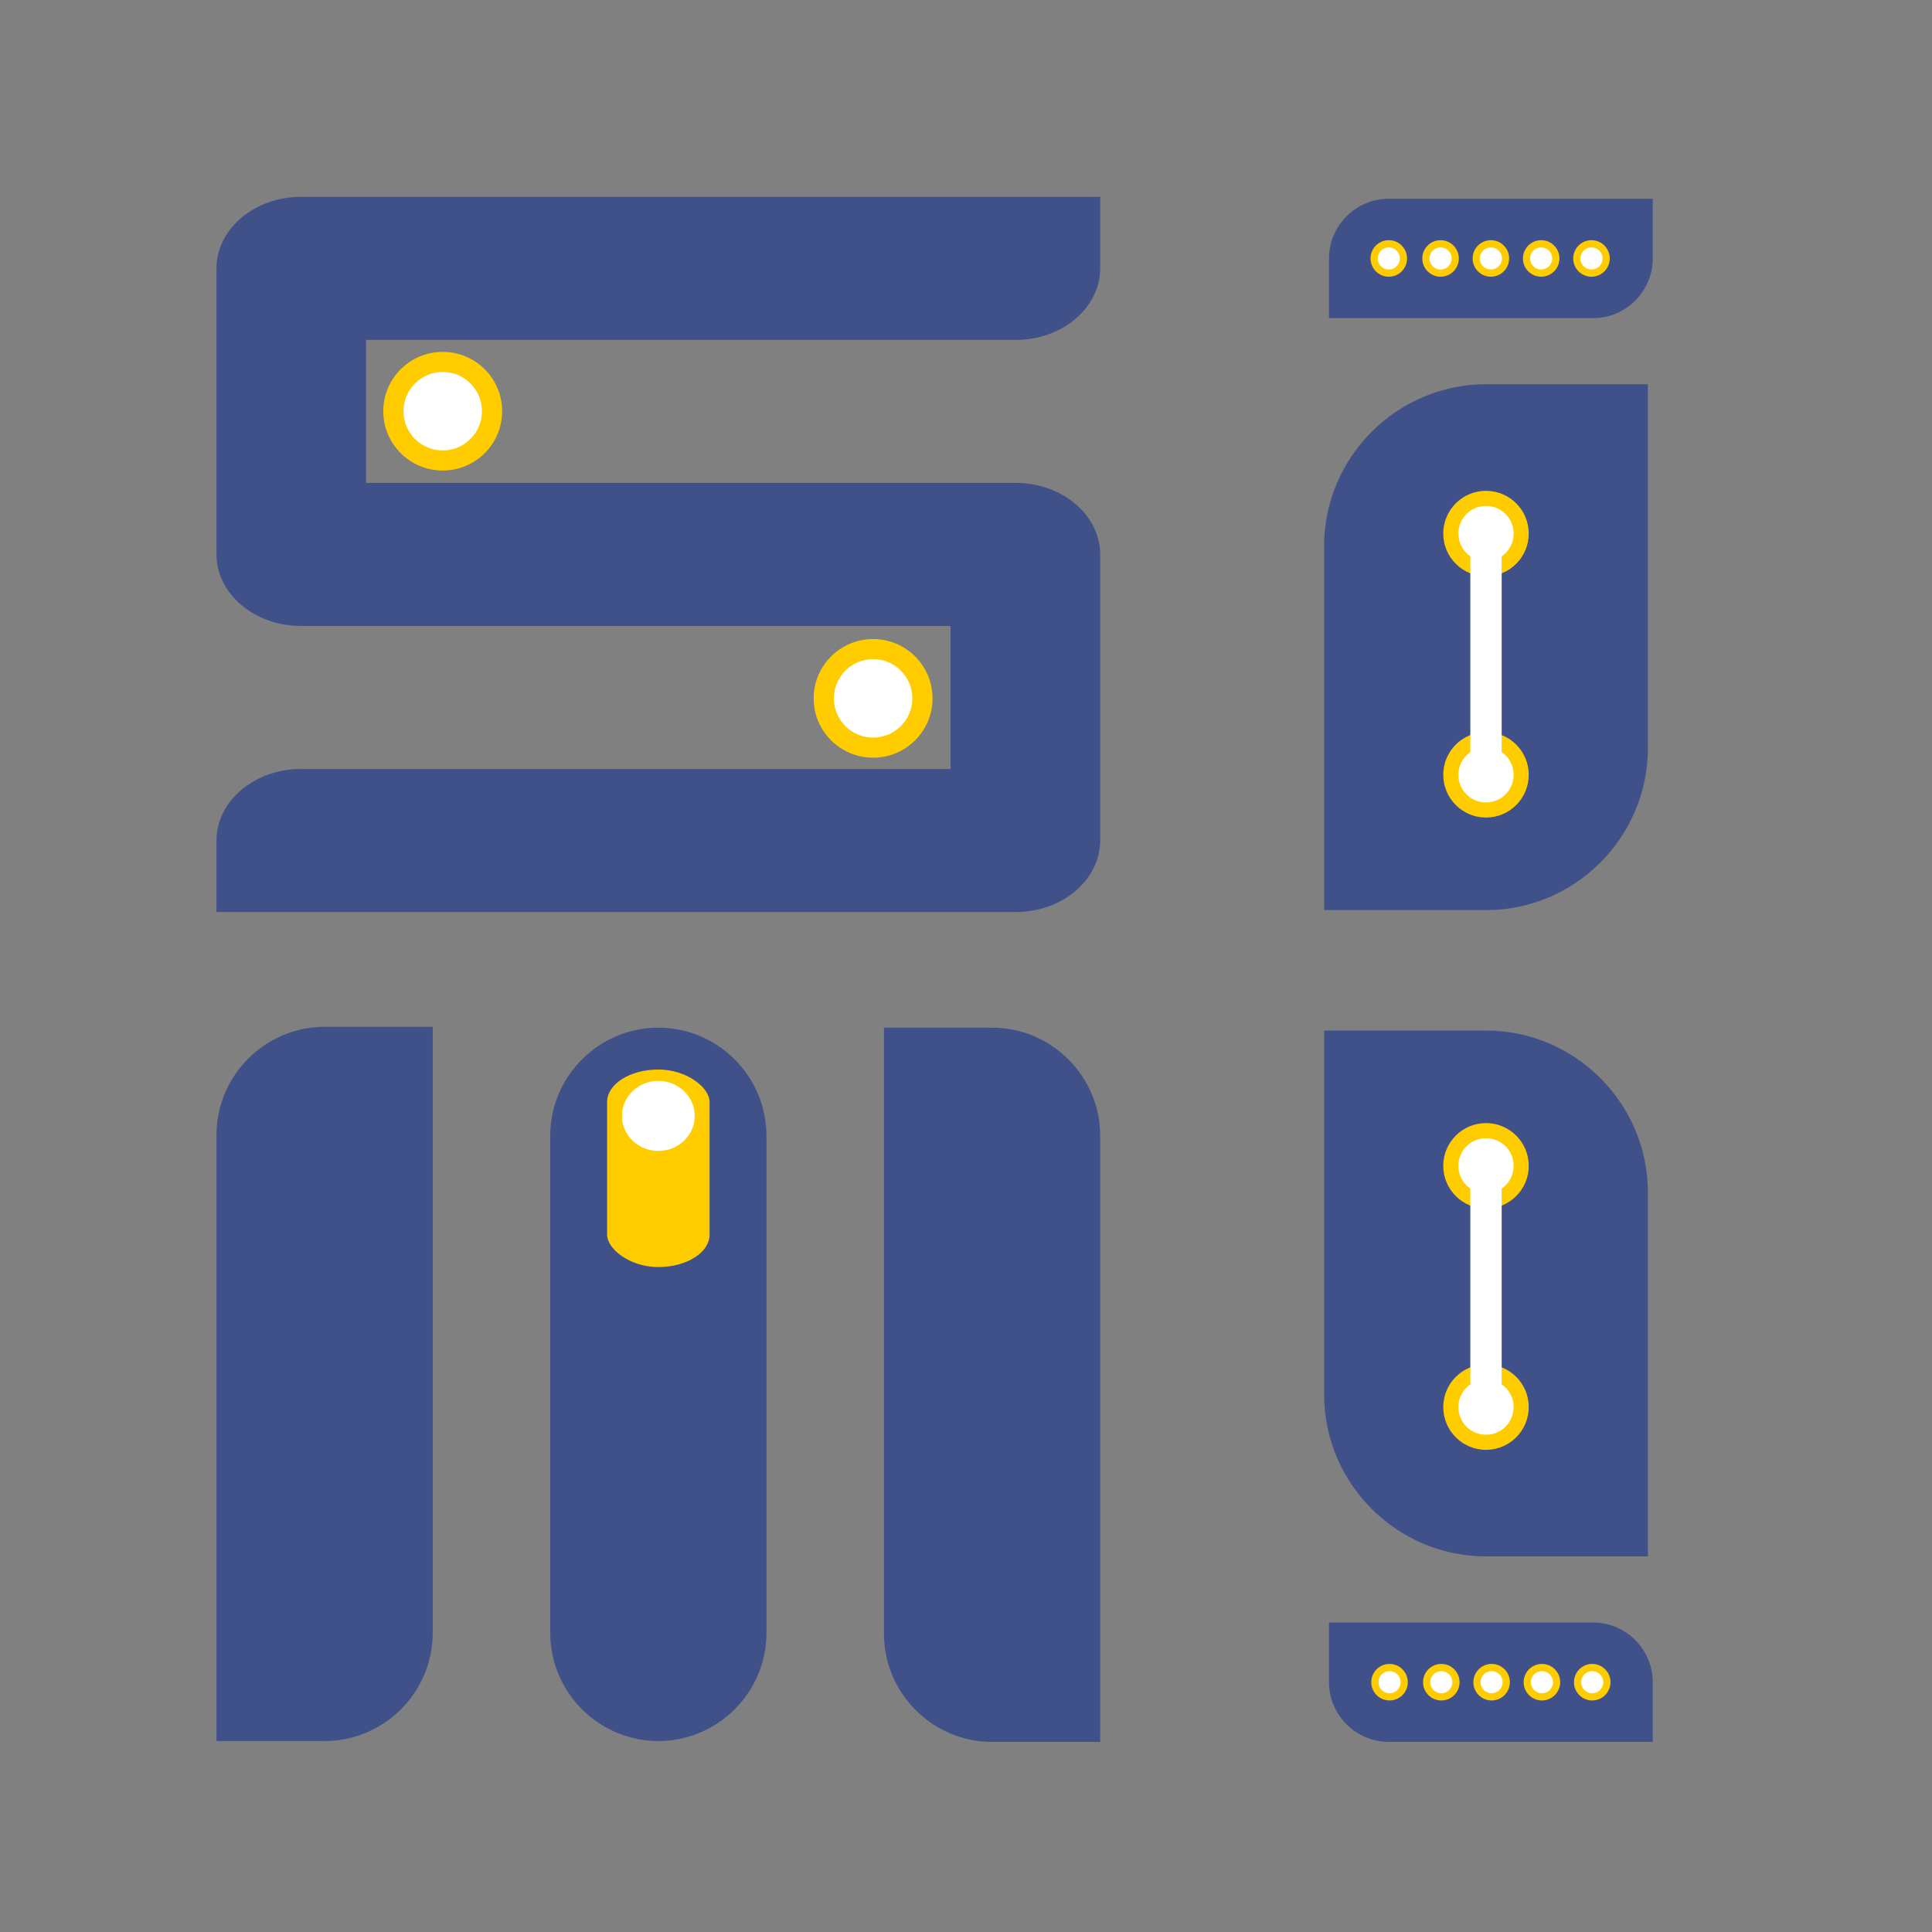 <?xml version="1.0" encoding="UTF-8"?>
<!DOCTYPE svg PUBLIC "-//W3C//DTD SVG 1.1//EN" "http://www.w3.org/Graphics/SVG/1.1/DTD/svg11.dtd">
<!-- Creator: CorelDRAW -->
<svg xmlns="http://www.w3.org/2000/svg" xml:space="preserve" width="1.968in" height="1.968in" version="1.1" style="shape-rendering:geometricPrecision; text-rendering:geometricPrecision; image-rendering:optimizeQuality; fill-rule:evenodd; clip-rule:evenodd"
viewBox="0 0 1968.5 1968.5"
 xmlns:xlink="http://www.w3.org/1999/xlink"
 xmlns:xodm="http://www.corel.com/coreldraw/odm/2003">
 <rect x="0" y="0" width="1968.5" height="1968.5" fill="#808080" stroke="none"/>
 <defs>
  <style type="text/css">
   <![CDATA[
    .fil3 {fill:none}
    .fil0 {fill:#405189}
    .fil4 {fill:#FFCC00}
    .fil1 {fill:#FFCC00}
    .fil2 {fill:white}
   ]]>
  </style>
   <clipPath id="id0">
    <path d="M670.78 1047.09l0 0c60.59,0 110.15,49.57 110.15,110.15l0 506.54c0,60.59 -49.57,110.15 -110.15,110.15l-0 0c-60.59,0 -110.15,-49.57 -110.15,-110.15l0 -506.54c0,-60.59 49.57,-110.15 110.15,-110.15z"/>
   </clipPath>
 </defs>
 <g id="Layer_x0020_1">
  <path class="fil0" d="M306.48 200.59l814.5 0 0 72.87c0,40.07 -38.66,72.86 -85.91,72.86l-662.06 0 0 145.73 662.06 0c47.25,0 85.91,32.79 85.91,72.86l0 72.87 0 145.73 0 72.87c0,40.07 -38.66,72.87 -85.91,72.87l-814.5 0 0 -72.87c0,-40.07 38.66,-72.87 85.91,-72.87l662.06 0 0 -145.73 -662.06 0c-47.25,0 -85.91,-32.79 -85.91,-72.87l0 -72.86 0 -145.73 0 -72.86c0,-40.08 38.66,-72.87 85.91,-72.87z"/>
  <path class="fil0" d="M330.73 1046.22l110.16 0 0 617.57c0,60.59 -49.57,110.15 -110.15,110.15l-110.16 0 0 -617.57c0,-60.59 49.57,-110.15 110.15,-110.15z"/>
  <path class="fil0" d="M900.67 1047.09l110.16 0c60.59,0 110.15,49.57 110.15,110.15l0 617.57 -110.16 0c-60.59,0 -110.15,-49.57 -110.15,-110.15l0 -617.57z"/>
  <path class="fil0" d="M670.78 1047.09l0 0c60.59,0 110.15,49.57 110.15,110.15l0 506.54c0,60.59 -49.57,110.15 -110.15,110.15l-0 0c-60.59,0 -110.15,-49.57 -110.15,-110.15l0 -506.54c0,-60.59 49.57,-110.15 110.15,-110.15z"/>
  <g style="clip-path:url(#id0)">
   <g id="_2874357164016">
    <rect class="fil1" x="618.59" y="1089.74" width="104.37" height="201.26" rx="52.19" ry="33.02"/>
    <ellipse class="fil2" cx="670.78" cy="1136.99" rx="37.09" ry="35.68"/>
   </g>
  </g>
  <path class="fil3" d="M670.78 1047.09l0 0c60.59,0 110.15,49.57 110.15,110.15l0 506.54c0,60.59 -49.57,110.15 -110.15,110.15l-0 0c-60.59,0 -110.15,-49.57 -110.15,-110.15l0 -506.54c0,-60.59 49.57,-110.15 110.15,-110.15z"/>
  <g id="_2874357163536">
   <ellipse class="fil4" cx="451.08" cy="418.98" rx="60.57" ry="60.44"/>
   <circle class="fil2" cx="451.08" cy="418.98" r="39.97"/>
  </g>
  <path class="fil0" d="M1349.12 927.32l0 -370.88c0,-90.72 74.22,-164.94 164.95,-164.94l164.94 0 0 370.88c0,90.72 -74.22,164.94 -164.95,164.94l-164.94 0z"/>
  <path class="fil0" d="M1414.92 202.52l269.07 0 0 60.82c0,33.45 -27.37,60.82 -60.82,60.82l-269.07 0 0 -60.82c0,-33.45 27.37,-60.82 60.82,-60.82z"/>
  <g id="_2874357161088">
   <circle class="fil4" cx="1514.07" cy="789.46" r="43.55"/>
   <circle class="fil4" cx="1514.07" cy="543.64" r="43.55"/>
   <path class="fil2" d="M1530.04 566.84c7.37,-5.08 12.19,-13.57 12.19,-23.2 0,-15.56 -12.6,-28.16 -28.16,-28.16 -15.56,0 -28.16,12.61 -28.16,28.16 0,9.63 4.83,18.12 12.2,23.2l0 199.42c-7.37,5.08 -12.2,13.57 -12.2,23.2 0,15.56 12.61,28.16 28.16,28.16 15.56,0 28.16,-12.6 28.16,-28.16 0,-9.62 -4.82,-18.11 -12.19,-23.19l0 -199.43z"/>
  </g>
  <g id="_2874357205104">
   <ellipse class="fil4" cx="889.6" cy="711.57" rx="60.57" ry="60.44"/>
   <circle class="fil2" cx="889.6" cy="711.57" r="39.97"/>
  </g>
  <g id="_2874357207552">
   <path class="fil0" d="M1349.12 1050l0 370.88c0,90.72 74.22,164.94 164.95,164.94l164.94 0 0 -370.88c0,-90.72 -74.22,-164.94 -164.95,-164.94l-164.94 0z"/>
   <path class="fil0" d="M1414.92 1774.8l269.07 0 0 -60.82c0,-33.45 -27.37,-60.82 -60.82,-60.82l-269.07 0 0 60.82c0,33.45 27.37,60.82 60.82,60.82z"/>
   <g>
    <circle class="fil4" cx="1514.07" cy="1187.86" r="43.55"/>
    <circle class="fil4" cx="1514.07" cy="1433.68" r="43.55"/>
    <path class="fil2" d="M1530.04 1410.48c7.37,5.08 12.19,13.57 12.19,23.2 0,15.56 -12.6,28.16 -28.16,28.16 -15.56,0 -28.16,-12.61 -28.16,-28.16 0,-9.63 4.83,-18.12 12.2,-23.2l0 -199.42c-7.37,-5.08 -12.2,-13.57 -12.2,-23.2 0,-15.56 12.61,-28.16 28.16,-28.16 15.56,0 28.16,12.6 28.16,28.16 0,9.62 -4.82,18.11 -12.19,23.19l0 199.43z"/>
   </g>
   <g>
    <g>
     <circle class="fil4" cx="1622.31" cy="1713.98" r="18.61"/>
     <circle class="fil4" cx="1571.05" cy="1713.98" r="18.61"/>
     <circle class="fil4" cx="1519.8" cy="1713.98" r="18.61"/>
     <circle class="fil4" cx="1468.54" cy="1713.98" r="18.61"/>
     <circle class="fil4" cx="1415.79" cy="1713.98" r="18.61"/>
    </g>
    <circle class="fil2" cx="1571.05" cy="1713.98" r="11.27"/>
    <circle class="fil2" cx="1622.31" cy="1713.98" r="11.27"/>
    <circle class="fil2" cx="1519.8" cy="1713.98" r="11.27"/>
    <circle class="fil2" cx="1468.54" cy="1713.98" r="11.27"/>
    <circle class="fil2" cx="1415.8" cy="1713.98" r="11.27"/>
   </g>
  </g>
  <g id="_2873927471888">
   <g>
    <circle class="fil4" cx="1621.55" cy="263.34" r="18.61"/>
    <circle class="fil4" cx="1570.3" cy="263.34" r="18.61"/>
    <circle class="fil4" cx="1519.05" cy="263.34" r="18.61"/>
    <circle class="fil4" cx="1467.79" cy="263.34" r="18.61"/>
    <circle class="fil4" cx="1415.04" cy="263.34" r="18.61"/>
   </g>
   <circle class="fil2" cx="1570.3" cy="263.34" r="11.27"/>
   <circle class="fil2" cx="1621.55" cy="263.34" r="11.27"/>
   <circle class="fil2" cx="1519.05" cy="263.34" r="11.27"/>
   <circle class="fil2" cx="1467.79" cy="263.34" r="11.27"/>
   <circle class="fil2" cx="1415.04" cy="263.34" r="11.27"/>
  </g>
 </g>
</svg>
